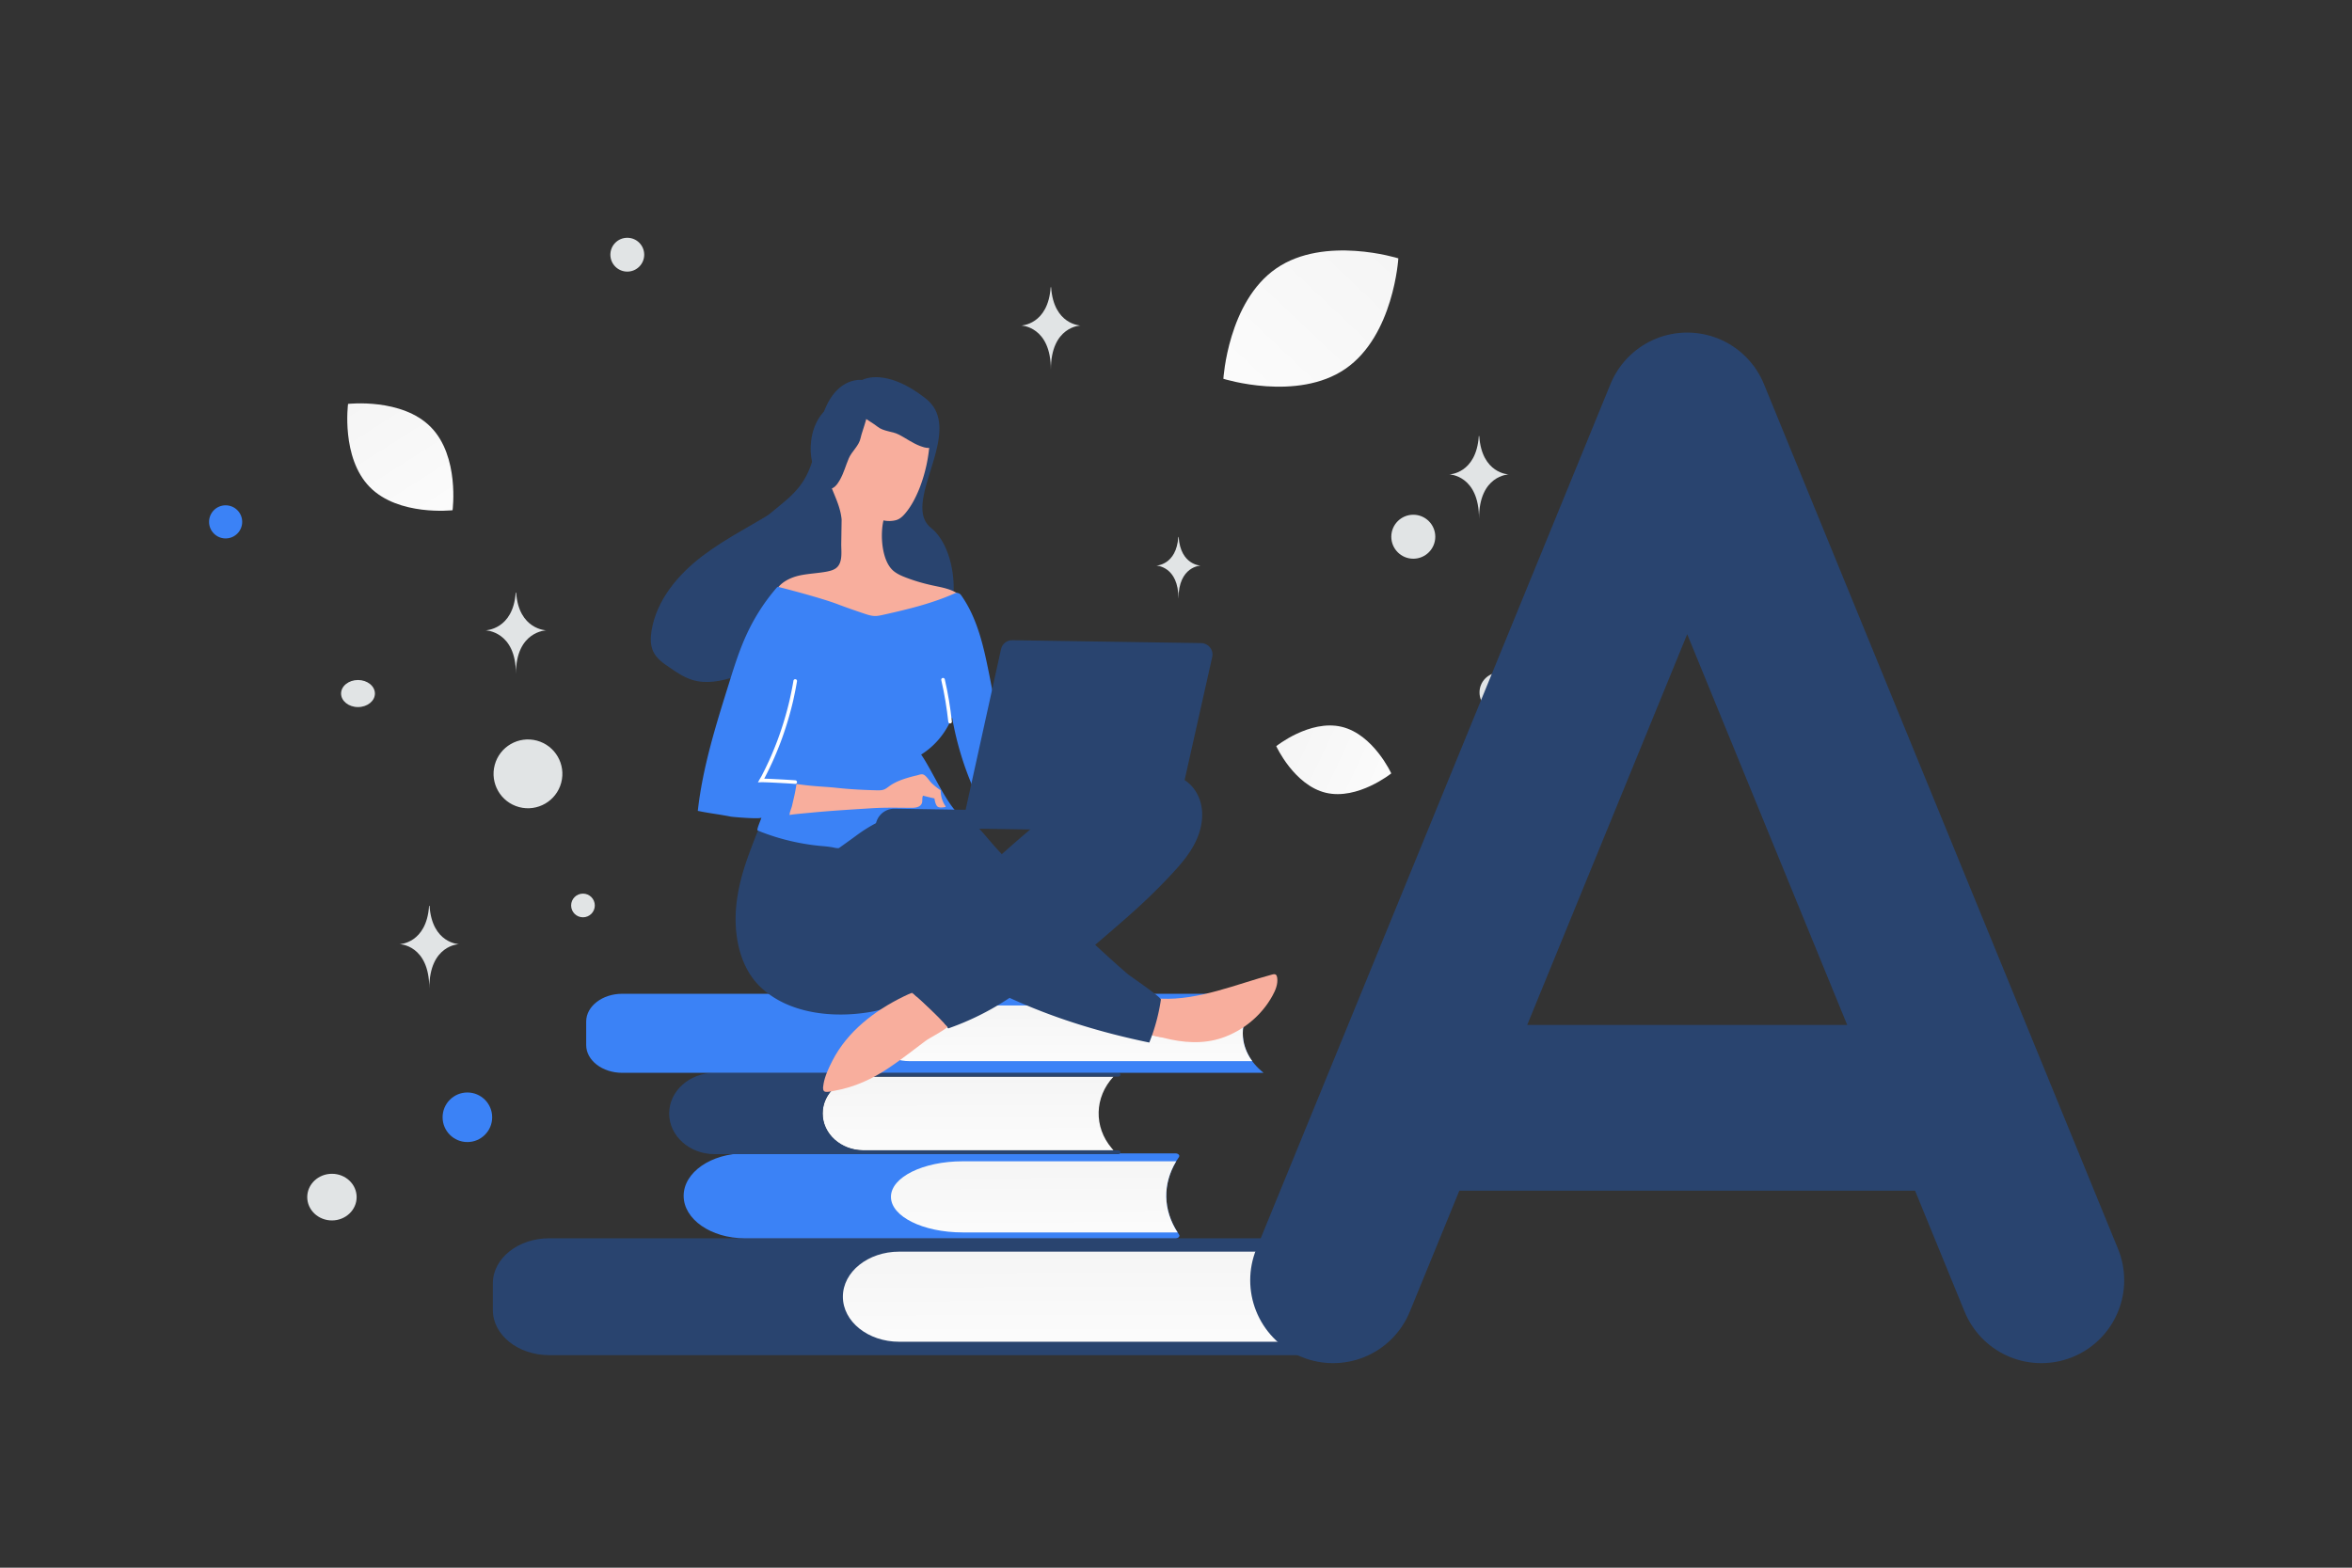 <svg width="900" height="600" viewBox="0 0 900 600" fill="none" xmlns="http://www.w3.org/2000/svg"><rect x="0" y="0" width="900" height="600" fill="#333333" stroke="none"/><path fill="transparent" d="M0 0h900v600H0z"/><path d="M521.676 518.656H210.142c-11.898 0-21.546-7.72-21.546-17.241v-10.251c0-9.524 9.648-17.24 21.546-17.24h311.529c-14.252 12.465-14.495 31.517-.575 44.216l.58.516z" fill="#29446F"/><path d="M516.864 479.042H344.075c-11.898 0-21.547 7.72-21.547 17.245 0 9.52 9.644 17.24 21.547 17.24h172.804c-8.078-10.576-8.058-23.935-.015-34.485z" fill="url(#a)"/><path d="M451.12 442.85c.451-.654-.238-1.415-1.284-1.415h-164.84c-12.919 0-23.395 7.272-23.395 16.246 0 8.97 10.476 16.247 23.395 16.247h164.885c1.05 0 1.744-.765 1.283-1.423-6.526-9.39-6.506-20.307-.044-29.655z" fill="#3b82f6"/><path d="M450.079 444.459h-81.697c-15.164 0-27.458 6.095-27.458 13.612s12.294 13.612 27.458 13.612h82.232c-5.619-8.661-5.773-18.525-.535-27.224z" fill="url(#b)"/><path d="M426.088 440.261h-95.909c-8.504 0-15.402-6.313-15.402-14.102 0-7.788 6.893-14.101 15.402-14.101h95.914c-7.329 7.819-7.616 19.286-.684 27.404l.679.799z" fill="url(#c)"/><path d="M314.787 426.159c0-7.789 7.057-14.101 15.764-14.101h97.366c.456 0 .822-.333.817-.738-.005-.402-.366-.723-.817-.723H273.458c-9.609 0-17.399 6.967-17.399 15.566 0 8.595 7.79 15.566 17.399 15.566h154.459c.446 0 .812-.325.817-.723.005-.405-.361-.738-.817-.738h-97.366c-8.707-.008-15.764-6.32-15.764-14.109z" fill="#29446F"/><path d="M483.523 380.349H238.105c-7.621 0-13.801 4.768-13.801 10.649v8.955c0 5.88 6.18 10.648 13.801 10.648h245.418l-.129-.103c-10.501-8.435-10.446-21.771.129-30.149z" fill="#3b82f6"/><path d="M479.176 384.827H347.979c-7.622 0-13.801 4.768-13.801 10.648 0 5.881 6.179 10.649 13.801 10.649h131.192c-4.821-6.596-4.816-14.709.005-21.297z" fill="url(#d)"/><path d="M467.546 397.254c8.167-2.759 15.245-8.636 19.378-16.173 1.167-2.079 2.121-4.467 1.807-6.831-.08-.481-.202-1.051-.635-1.276-.39-.224-.916-.101-1.355.023-13.64 3.68-28.062 9.882-42.379 9.228-.655-.01-1.309-.064-1.881.19-.703.295-1.15.943-1.466 1.637-1.083 2.255-2.021 6.522-1.667 9.06.435 3.021 3.355 3.458 5.922 4.109 7.31 1.858 14.988 2.499 22.276.033z" fill="#F8AE9D"/><path d="M468.807 380.324c1.099-.463 2.242-.927 3.421-.952 1.18-.026 2.481.605 2.857 1.747.25.79.019 1.616-.298 2.354-.859 1.909-2.368 3.458-3.961 4.832-6.106 5.149-13.928 8.262-21.929 8.752-3.542.208-7.25-.11-10.369-1.774 1.557-1.898 1.249-4.611 1.417-7.011.499-7.024 6.487-4.356 11.292-4.371 6.03-.127 12.032-1.302 17.57-3.577z" fill="#F8AE9D"/><path d="m286.051 328.365-.274.782c-1.919 5.562-3.404 11.305-4.017 17.192-1.126 10.816.997 23.472 9.133 31.327 10.849 10.473 28.252 12.092 42.399 9.598a35.81 35.81 0 0 0 15.876-7.053c4.61 4.176 9.564 8.75 13.686 13.399a104.168 104.168 0 0 0 23.46-11.699c17.264 7.906 34.874 13.241 53.467 17.105a72.18 72.18 0 0 0 4.443-16.444c.145-.915-11.443-8.735-12.78-9.847-4.011-3.381-12.368-11.108-12.368-11.108s10.533-8.969 15.139-13.18a218.791 218.791 0 0 0 14.012-13.765c3.686-3.962 7.288-8.145 9.547-13.09 2.258-4.902 3.089-10.698 1.201-15.794-5.962-15.859-30.027-10.284-41.205-4.819-9.242 4.533-17.335 11.137-25.125 17.833-3.142 2.66-6.241 5.409-9.296 8.114-2.408-2.483-5.068-5.712-7.343-8.323-2.447-2.833-5.245-5.496-8.627-7.164-3.555-1.801-6.834-1.545-10.626-2.083-1.7-.244-3.352-.75-5.008-1.037-4.966-.906-10.222.063-14.585 2.617-4.143 2.427-7.506 5.303-12.369 6.234-5.52 1.051-11.931.43-17.467-.309-4.969-.687-10.019-1.813-14.97-.839-2.059.405-2.845 3.276-3.526 4.926-.909 2.388-1.864 4.863-2.777 7.427zm43.863-182.925s-13.365-2.126-16.954 21.468c-3.988 26.23-14.637 21.915-31.548 43.213-9.883 12.445.518 34.424 21.654 33.988 21.136-.425 40.224-6.536 52.382-3.922 12.157 2.615 12.826-28.525.829-38.133-11.996-9.607 13.581-37.197-2.004-49.483-15.585-12.286-24.359-7.131-24.359-7.131z" fill="#29446F"/><path d="M250.026 249.479c-1.219-2.505-1.145-5.415-.705-8.13 1.905-11.655 10.072-21.394 19.434-28.531 9.393-7.155 20.144-12.264 30.025-18.675 2.565-1.671 5.136-3.469 8.081-4.371 2.944-.903 6.367-.806 8.798 1.093 1.717 1.332 2.709 3.392 3.286 5.453 1.266 4.512.781 9.289.009 13.865-.965 5.773-2.382 11.485-4.708 16.791-1.864 4.28-4.9 8.684-9.461 9.522-1.32 5.114-4.037 9.908-7.849 13.575-4.359 4.206-9.887 6.955-15.623 8.876-5.286 1.773-11.066 2.931-16.383 1.276-3.155-.964-5.934-2.819-8.652-4.711-2.425-1.612-4.942-3.376-6.252-6.033zm47.766-7.772 3.12-4.954c-.665.069-1.293.198-1.927.456-1.712.741-2.744 3.439-1.193 4.498z" fill="#29446F"/><path d="M355.609 166.188c.161.876.191 1.794.131 2.841a58.373 58.373 0 0 1-3.896 17.85c-1.362 3.386-3.029 6.724-5.387 9.528-.978 1.164-2.087 2.239-3.534 2.654-1.492.414-3.371.473-4.85.101-1.305 5.397-.761 15.583 3.898 19.41 1.424 1.157 3.116 1.882 4.81 2.519 3.301 1.273 6.737 2.243 10.176 2.994 3.918.846 8.189 1.478 10.941 4.359.344.355.686.841.548 1.319-.092.304-.314.519-.578.69-2.167 1.758-4.847 2.722-7.525 3.642-4.698 1.589-9.523 2.913-14.428 3.8-5.125.927-10.417 1.37-15.607.811-4.011-.454-7.971-1.475-11.612-3.278-3.816-1.892-7.723-3.437-11.671-5.244-3.34-1.536-6.633-3.289-10.249-3.912 1.709-3.25 5.275-5.074 8.826-5.938 3.551-.819 7.265-.894 10.857-1.582 1.183-.244 2.367-.532 3.383-1.259 2.782-2.011 2.02-6.478 2.064-9.403l.141-9.258c-.413-4.418-2.235-8.115-3.834-12.158-2.439-6.196-2.944-13.236-.794-19.581 2.148-6.301 7.036-11.774 13.316-13.994 6.28-2.219 13.818-.969 18.64 3.647 3.056 2.973 5.549 5.632 6.234 9.442z" fill="#F8AE9D"/><path d="M336.296 146.502c6.259-.698 11.962 2.367 16.191 7.118 3.558 3.983 5.649 9.24 5.543 14.522-.015.755-.1 1.577-.525 2.255-1.131 1.624-3.589 1.026-5.428.303-2.996-1.158-5.227-2.85-7.944-4.276-2.716-1.427-6.015-1.219-8.446-3.189-2.295-1.899-10.176-5.899-10.389-8.992-.268-3.78 6.657-6.867 9.552-7.495.414-.129.896-.188 1.446-.246z" fill="#29446F"/><path d="M318.264 155.058c-5.292 3.414-7.777 9.393-8.052 15.748-.241 5.335 1.46 10.731 4.88 14.758.488.576 1.074 1.159 1.831 1.416 1.903.544 3.431-1.473 4.399-3.195 1.591-2.791 2.251-5.511 3.455-8.334 1.204-2.822 3.892-4.745 4.532-7.808.579-2.922 4.16-11.002 2.371-13.534-2.181-3.099-9.499-1.116-12.14.226-.402.162-.813.42-1.276.723z" fill="#29446F"/><path d="M365.341 227.095c.836-.38 1.836-.103 2.393.648 6.244 8.744 8.655 19.7 10.766 30.259 2.395 12.005 4.527 24.05 6.571 36.093.122.613.2 1.27-.071 1.833-.271.564-.887.86-1.459 1.114-3.608 1.736-7.259 3.428-10.867 5.164a119.89 119.89 0 0 1-8.359-27.689c-2.317 5.861-6.5 10.952-11.836 14.278 3.976 5.695 8.87 17.083 13.642 22.091.731.797 5.249-.445 6.258-.779.628 1.801-2.313-.122-2.297 1.713-2.714.395-6.184-1.23-8.974-1.578a46.202 46.202 0 0 0-10.133-.067c-5.6.614-11.043 2.366-16.019 4.999a57.069 57.069 0 0 0-7.101 4.478c-1.944 1.456-6.757 4.877-6.757 4.877-.353.257-2.007-.118-2.399-.211a44.158 44.158 0 0 0-3.444-.446c-2.88-.218-5.8-.612-8.631-1.135-5.707-1.048-11.317-2.662-16.7-4.884-.518-.401 1.331-4.217 1.43-4.958-.098.697-10.699-.162-11.745-.353-4.18-.85-8.41-1.307-12.59-2.201 1.872-16.832 7.011-33.09 12.061-49.219 1.975-6.347 3.993-12.694 6.792-18.679 2.98-6.376 6.827-12.345 11.45-17.648.133-.129.353-.213.527-.166 2.219.558 15.751 4.039 22.483 6.544 3.431 1.319 6.907 2.507 10.427 3.696 1.391.458 2.826.917 4.267.895.962-.029 1.926-.233 2.846-.437 9.379-2.085 18.761-4.345 27.469-8.232z" fill="#3b82f6"/><path d="M304.293 260.631c-.386 2.397-.903 4.835-1.42 7.23a127.253 127.253 0 0 1-4.83 16c-1 2.606-2.044 5.167-3.218 7.727-.587 1.257-1.174 2.515-1.805 3.772-.315.607-.63 1.258-.945 1.864-.27.52-.583.996-.853 1.472 1.879-.058 11.154.477 13.073.637" stroke="#fff" stroke-width="1.376" stroke-miterlimit="10" stroke-linecap="round"/><path d="M304.595 301.215c-.193 1.22-.43 2.44-.711 3.658l-.841 3.657c-.278 1.044-.91 2.345-.926 3.436.003-.218 7.438-.848 8.138-.924 7.743-.756 15.525-1.206 23.264-1.7 5.028-.317 9.962-.198 14.985-.165 1.485.022 3.234-.126 4.039-1.337.671-1.038.123-2.357.661-3.309.348.092 4.395 1.115 4.353 1.027.161.919.481 2.846 1.435 3.297.347.137.696.186 1.045.191.524.008 1.05-.071 1.575-.151a.333.333 0 0 0 .22-.084c.088-.086.003-.218-.082-.35a10.41 10.41 0 0 1-1.788-5.968c-1.254-.849-2.506-1.829-3.581-2.894-.86-.886-1.498-2.032-2.448-2.789-.992-.845-1.96-.335-3.057-.046a52.394 52.394 0 0 0-3.771.991c-2.414.749-4.83 1.674-6.863 3.172-.706.513-1.37 1.071-2.204 1.32-.79.25-1.663.237-2.493.224-5.108-.121-10.215-.373-15.274-.93-5.189-.56-8.728-.482-15.527-1.503-.001.044-.007.437-.149 1.177z" fill="#F8AE9D"/><path d="M360.856 260.146c1.221 5.28 2.102 10.611 2.698 16.052" stroke="#fff" stroke-width="1.376" stroke-miterlimit="10" stroke-linecap="round"/><path d="m463.862 251.437-14.993 66.865-113.848-1.73c.06-3.93 3.297-7.113 7.27-7.053l27.207.413 13.558-61.514c.424-2.003 2.236-3.416 4.245-3.386l72.405 1.1c2.75.085 4.765 2.606 4.156 5.305z" fill="#29446F"/><path d="M315.139 414.813c.527-3.05 2.016-6.172 3.411-8.903 5.761-11.182 16.058-19.063 27.148-24.485 1.144-.551 2.288-1.101 3.474-1.52-.089.13-.179.259-.269.433v.043h-.044c.132-.086.221-.172.353-.257 4.482 4.043 9.263 8.484 13.344 12.957-2.697 2.187-6.612 3.962-8.556 5.418-4.594 3.381-9.017 6.983-13.782 10.143-6.399 4.314-13.217 7.443-20.838 8.812-2.935.523-4.472 1.068-4.437-1.203.048-.349.099-.828.196-1.438z" fill="#F8AE9D"/><path d="M322.57 406.015c2.968-5.59 7.575-9.844 12.612-13.612 3.535-2.654 7.284-5.043 10.859-7.479 1.015-.683 3.009-2.531 4.726-3.422 3.576 3.243 7.237 6.661 10.546 10.206-10.933 6.648-20.675 15.324-32.671 20.034-1.098.42-2.241.839-3.42.865-1.18.026-2.439-.474-3.123-1.445-1.069-1.502-.383-3.544.471-5.147z" fill="#F8AE9D"/><path d="M507.371 303.426c12.152 2.879 25.005-7.427 25.005-7.427s-6.859-14.968-19.015-17.838c-12.152-2.879-25.001 7.418-25.001 7.418s6.859 14.968 19.011 17.847z" fill="url(#e)"/><path d="M514.848 141.144c-18.483 12.73-46.719 3.832-46.719 3.832s1.748-29.537 20.243-42.255c18.483-12.73 46.706-3.844 46.706-3.844s-1.748 29.536-20.23 42.267z" fill="url(#f)"/><path d="M141.491 186.41c11.04 11.236 31.685 8.867 31.685 8.867s2.732-20.587-8.319-31.816c-11.04-11.237-31.674-8.875-31.674-8.875s-2.732 20.588 8.308 31.824z" fill="url(#g)"/><circle r="9.485" transform="matrix(1 0 0 -1 178.846 427.612)" fill="#3b82f6"/><ellipse rx="10.502" ry="9.977" transform="matrix(1 0 0 -1 532.179 431.809)" fill="#3b82f6"/><circle cx="86.338" cy="199.736" r="6.338" fill="#3b82f6"/><ellipse cx="127.018" cy="458.17" rx="9.452" ry="8.927" fill="#E1E4E5"/><circle cx="573.73" cy="265.008" r="7.588" fill="#E1E4E5"/><circle cx="223.074" cy="346.545" r="4.532" fill="#E1E4E5"/><circle cx="240.036" cy="97.478" r="6.474" fill="#E1E4E5"/><circle cx="551.514" cy="352.34" r="6.327" transform="rotate(105 551.514 352.34)" fill="#E1E4E5"/><circle cx="540.801" cy="205.421" r="8.416" fill="#E1E4E5"/><ellipse cx="136.989" cy="265.438" rx="6.474" ry="5.179" fill="#E1E4E5"/><circle cx="202.028" cy="296.175" r="13.167" transform="rotate(105 202.028 296.175)" fill="#E1E4E5"/><path d="M197.508 226.819h-.169c-1.003 14.21-11.571 14.429-11.571 14.429s11.654.228 11.654 16.647c0-16.419 11.653-16.647 11.653-16.647s-10.564-.219-11.567-14.429zm204.695-116.911h-.165c-.98 14.457-11.302 14.68-11.302 14.68s11.382.231 11.382 16.936c0-16.705 11.382-16.936 11.382-16.936s-10.317-.223-11.297-14.68zm163.831 56.983h-.166c-.979 14.458-11.301 14.68-11.301 14.68s11.382.232 11.382 16.937c0-16.705 11.382-16.937 11.382-16.937s-10.318-.222-11.297-14.68zM164.357 346.674h-.166c-.979 14.458-11.301 14.68-11.301 14.68s11.382.232 11.382 16.937c0-16.705 11.382-16.937 11.382-16.937s-10.318-.222-11.297-14.68zM451.01 205.509h-.124c-.732 10.802-8.444 10.968-8.444 10.968s8.505.173 8.505 12.654c0-12.481 8.504-12.654 8.504-12.654s-7.709-.166-8.441-10.968z" fill="#E1E4E5"/><path d="m510.113 490 135.5-331 135.5 331m-27-66h-217" stroke="#29446F" stroke-width="63.436" stroke-linecap="round" stroke-linejoin="round"/><defs><linearGradient id="a" x1="423.848" y1="532.861" x2="423.659" y2="441.517" gradientUnits="userSpaceOnUse"><stop stop-color="#fff"/><stop offset="1" stop-color="#EEE"/></linearGradient><linearGradient id="b" x1="398.108" y1="486.946" x2="397.9" y2="414.835" gradientUnits="userSpaceOnUse"><stop stop-color="#fff"/><stop offset="1" stop-color="#EEE"/></linearGradient><linearGradient id="c" x1="372.809" y1="456.073" x2="372.588" y2="381.369" gradientUnits="userSpaceOnUse"><stop stop-color="#fff"/><stop offset="1" stop-color="#EEE"/></linearGradient><linearGradient id="d" x1="409.769" y1="418.064" x2="409.672" y2="361.651" gradientUnits="userSpaceOnUse"><stop stop-color="#fff"/><stop offset="1" stop-color="#EEE"/></linearGradient><linearGradient id="e" x1="553.133" y1="310.584" x2="446.753" y2="260.326" gradientUnits="userSpaceOnUse"><stop stop-color="#fff"/><stop offset="1" stop-color="#EEE"/></linearGradient><linearGradient id="f" x1="442.851" y1="182.914" x2="588.34" y2="29.5" gradientUnits="userSpaceOnUse"><stop stop-color="#fff"/><stop offset="1" stop-color="#EEE"/></linearGradient><linearGradient id="g" x1="185.539" y1="224.791" x2="105.726" y2="99.678" gradientUnits="userSpaceOnUse"><stop stop-color="#fff"/><stop offset="1" stop-color="#EEE"/></linearGradient></defs></svg>